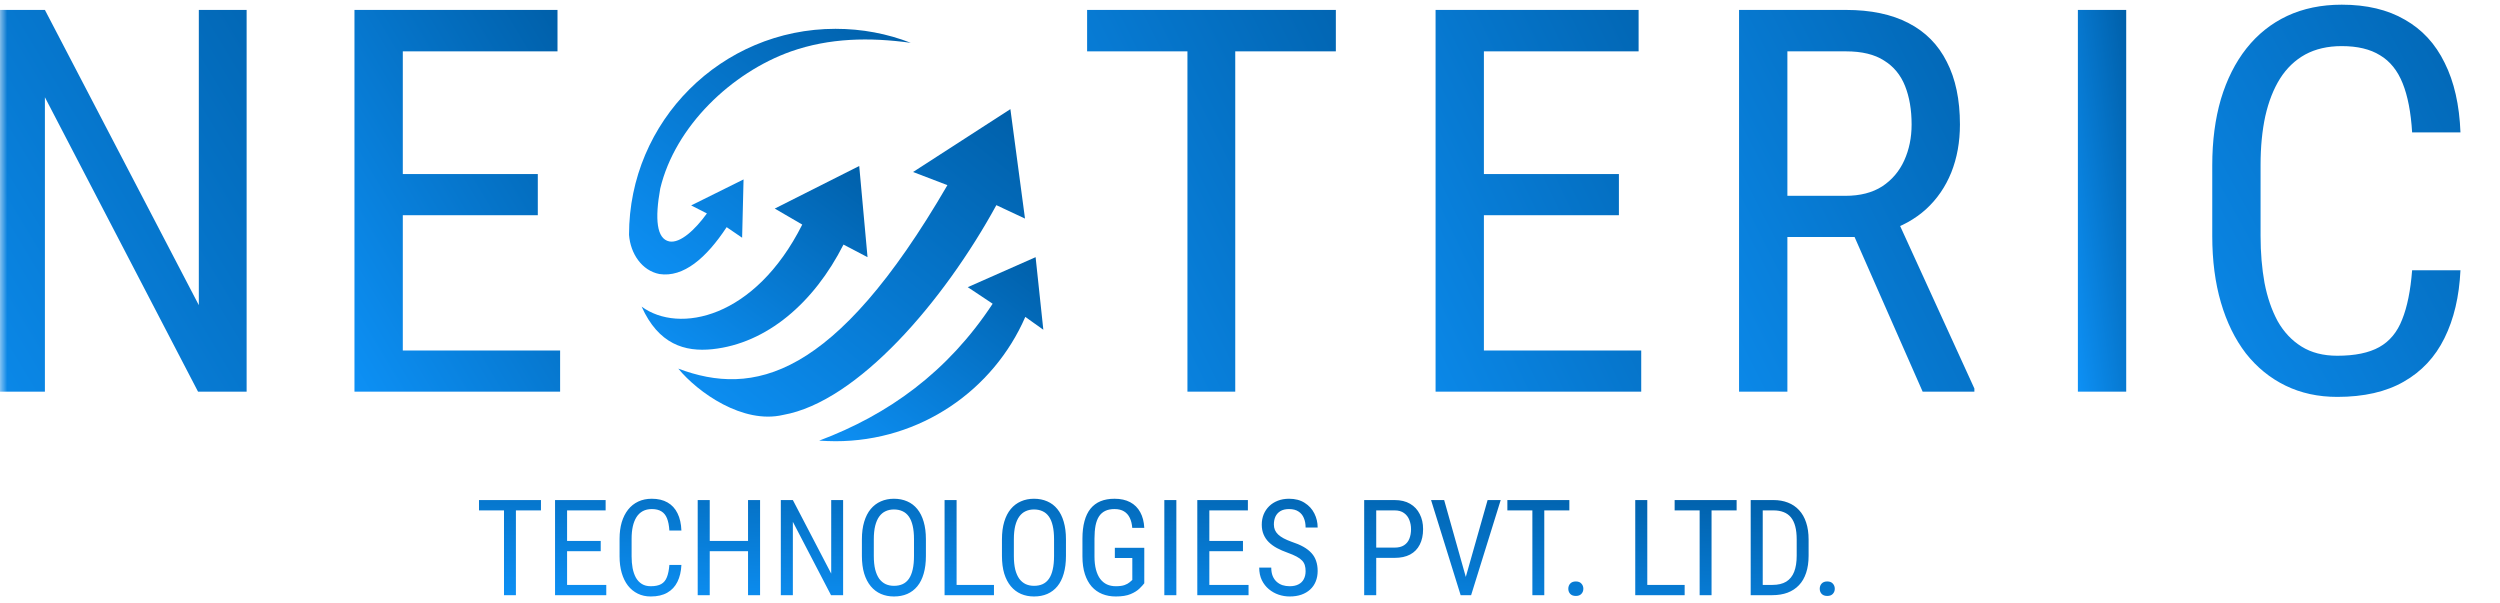 <svg width="174" height="42" viewBox="0 0 174 42" fill="none" xmlns="http://www.w3.org/2000/svg">
<g clip-path="url(#clip0_51_597)">
<mask id="mask0_51_597" style="mask-type:luminance" maskUnits="userSpaceOnUse" x="0" y="-1" width="174" height="43">
<path d="M174 -1H0V42H174V-1Z" fill="white"/>
</mask>
<g mask="url(#mask0_51_597)">
<path fill-rule="evenodd" clip-rule="evenodd" d="M67.355 19.987L72.078 17.899L72.616 22.951L71.361 22.056C69.149 27.148 64.067 30.709 58.149 30.709C57.77 30.709 57.392 30.689 57.013 30.669C61.835 28.859 65.96 25.895 69.089 21.141L67.355 19.987Z" fill="url(#paint0_linear_51_597)"/>
<path fill-rule="evenodd" clip-rule="evenodd" d="M63.549 11.971L70.323 7.595L71.34 15.213L69.347 14.279C65.681 20.982 59.683 27.964 54.502 28.879C51.712 29.535 48.583 27.327 47.208 25.656C52.389 27.606 58.069 26.432 65.94 12.886L63.549 11.971Z" fill="url(#paint1_linear_51_597)"/>
<path fill-rule="evenodd" clip-rule="evenodd" d="M55.837 15.631L53.923 14.517L59.802 11.553L60.38 17.899L58.706 17.023C56.653 21.081 53.365 23.906 49.579 24.304C47.666 24.503 45.833 23.966 44.657 21.34C47.248 23.25 52.548 22.175 55.837 15.631Z" fill="url(#paint2_linear_51_597)"/>
<path fill-rule="evenodd" clip-rule="evenodd" d="M55.059 3.577C57.729 2.642 60.499 2.582 63.389 2.98C61.755 2.344 60.001 2.006 58.148 2.006C50.217 2.006 43.78 8.43 43.78 16.347C43.88 17.66 44.677 18.834 45.893 19.072C47.566 19.331 49.161 17.958 50.575 15.81L51.652 16.546L51.751 12.488L48.105 14.298L49.2 14.855C48.383 15.989 47.347 16.944 46.59 16.805C45.693 16.626 45.574 15.233 45.952 13.125C46.989 8.789 50.914 5.049 55.059 3.577Z" fill="url(#paint3_linear_51_597)"/>
<path d="M17.165 0.691V27.259H13.783L3.125 6.768V27.259H-0.238V0.691H3.125L13.838 21.238V0.691H17.165Z" fill="url(#paint4_linear_51_597)"/>
<path d="M38.984 24.395V27.259H27.431V24.395H38.984ZM28.035 0.691V27.259H24.671V0.691H28.035ZM37.431 12.114V14.979H27.431V12.114H37.431ZM38.802 0.691V3.574H27.431V0.691H38.802Z" fill="url(#paint5_linear_51_597)"/>
<path d="M85.973 0.691V27.259H82.646V0.691H85.973ZM92.975 0.691V3.574H75.663V0.691H92.975Z" fill="url(#paint6_linear_51_597)"/>
<path d="M114.229 24.395V27.259H102.676V24.395H114.229ZM103.279 0.691V27.259H99.916V0.691H103.279ZM112.676 12.114V14.979H102.676V12.114H112.676ZM114.047 0.691V3.574H102.676V0.691H114.047Z" fill="url(#paint7_linear_51_597)"/>
<path d="M121.038 0.691H128.478C130.209 0.691 131.659 0.996 132.829 1.604C134.011 2.212 134.901 3.112 135.498 4.304C136.107 5.484 136.412 6.938 136.412 8.665C136.412 9.882 136.211 10.995 135.809 12.005C135.406 13.002 134.822 13.854 134.054 14.559C133.286 15.253 132.353 15.77 131.257 16.11L130.343 16.494H123.707L123.67 13.629H128.442C129.465 13.629 130.319 13.41 131.001 12.972C131.683 12.522 132.195 11.92 132.536 11.165C132.877 10.411 133.048 9.578 133.048 8.665C133.048 7.644 132.896 6.75 132.591 5.983C132.286 5.217 131.799 4.627 131.129 4.213C130.47 3.787 129.587 3.574 128.478 3.574H124.402V27.259H121.038V0.691ZM133.816 27.259L128.515 15.216L132.006 15.198L137.417 27.041V27.259H133.816Z" fill="url(#paint8_linear_51_597)"/>
<path d="M147.984 0.691V27.259H144.62V0.691H147.984Z" fill="url(#paint9_linear_51_597)"/>
<path d="M167.884 18.811H171.248C171.162 20.636 170.791 22.211 170.133 23.537C169.487 24.851 168.542 25.86 167.299 26.566C166.068 27.272 164.527 27.624 162.674 27.624C161.346 27.624 160.145 27.363 159.073 26.84C158 26.317 157.08 25.569 156.312 24.595C155.557 23.61 154.978 22.43 154.576 21.055C154.174 19.681 153.973 18.136 153.973 16.421V11.512C153.973 9.809 154.174 8.27 154.576 6.895C154.99 5.521 155.581 4.347 156.349 3.374C157.129 2.388 158.073 1.634 159.183 1.111C160.304 0.588 161.571 0.326 162.985 0.326C164.715 0.326 166.178 0.673 167.372 1.367C168.579 2.048 169.505 3.051 170.15 4.377C170.809 5.691 171.174 7.303 171.248 9.213H167.884C167.799 7.814 167.579 6.676 167.226 5.801C166.872 4.913 166.348 4.262 165.654 3.848C164.971 3.422 164.082 3.209 162.985 3.209C162.01 3.209 161.163 3.404 160.444 3.793C159.737 4.183 159.152 4.742 158.689 5.472C158.238 6.19 157.897 7.06 157.665 8.082C157.446 9.091 157.336 10.223 157.336 11.476V16.421C157.336 17.588 157.427 18.677 157.61 19.687C157.805 20.697 158.11 21.584 158.524 22.351C158.951 23.105 159.505 23.695 160.188 24.121C160.87 24.547 161.699 24.76 162.674 24.76C163.905 24.76 164.88 24.559 165.599 24.157C166.318 23.756 166.848 23.117 167.189 22.241C167.543 21.366 167.774 20.222 167.884 18.811Z" fill="url(#paint10_linear_51_597)"/>
<path d="M35.907 34.804V41.424H35.078V34.804H35.907ZM37.651 34.804V35.523H33.338V34.804H37.651ZM42.197 40.71V41.424H39.318V40.71H42.197ZM39.469 34.804V41.424H38.631V34.804H39.469ZM41.81 37.65V38.364H39.318V37.65H41.81ZM42.152 34.804V35.523H39.318V34.804H42.152ZM46.588 39.319H47.426C47.405 39.773 47.312 40.166 47.148 40.496C46.987 40.824 46.752 41.075 46.442 41.251C46.136 41.427 45.752 41.515 45.29 41.515C44.959 41.515 44.66 41.45 44.393 41.319C44.125 41.189 43.896 41.003 43.705 40.76C43.517 40.515 43.372 40.221 43.272 39.878C43.172 39.536 43.122 39.151 43.122 38.723V37.5C43.122 37.076 43.172 36.692 43.272 36.35C43.375 36.007 43.523 35.715 43.714 35.472C43.908 35.227 44.144 35.039 44.42 34.909C44.699 34.778 45.015 34.713 45.367 34.713C45.798 34.713 46.163 34.8 46.461 34.972C46.761 35.142 46.992 35.392 47.153 35.722C47.317 36.05 47.408 36.452 47.426 36.927H46.588C46.567 36.579 46.512 36.295 46.424 36.077C46.336 35.856 46.205 35.694 46.032 35.591C45.862 35.485 45.641 35.431 45.367 35.431C45.124 35.431 44.913 35.48 44.734 35.577C44.558 35.674 44.412 35.813 44.297 35.995C44.185 36.174 44.099 36.391 44.042 36.645C43.987 36.897 43.96 37.179 43.96 37.491V38.723C43.96 39.014 43.983 39.285 44.028 39.537C44.077 39.789 44.153 40.01 44.256 40.201C44.362 40.389 44.5 40.536 44.67 40.642C44.84 40.748 45.047 40.801 45.29 40.801C45.597 40.801 45.84 40.751 46.019 40.651C46.198 40.551 46.33 40.392 46.415 40.174C46.503 39.955 46.561 39.67 46.588 39.319ZM52.159 37.65V38.364H49.285V37.65H52.159ZM49.398 34.804V41.424H48.56V34.804H49.398ZM52.901 34.804V41.424H52.063V34.804H52.901ZM58.681 34.804V41.424H57.839L55.183 36.318V41.424H54.345V34.804H55.183L57.852 39.924V34.804H58.681ZM64.443 37.541V38.691C64.443 39.158 64.392 39.569 64.288 39.924C64.188 40.275 64.041 40.569 63.846 40.806C63.652 41.042 63.418 41.219 63.145 41.338C62.871 41.456 62.564 41.515 62.22 41.515C61.889 41.515 61.587 41.456 61.314 41.338C61.041 41.219 60.805 41.042 60.608 40.806C60.411 40.569 60.257 40.275 60.148 39.924C60.042 39.569 59.988 39.158 59.988 38.691V37.541C59.988 37.074 60.042 36.665 60.148 36.314C60.254 35.959 60.406 35.663 60.603 35.427C60.801 35.191 61.036 35.013 61.309 34.895C61.583 34.774 61.885 34.713 62.216 34.713C62.559 34.713 62.867 34.774 63.141 34.895C63.417 35.013 63.65 35.191 63.842 35.427C64.036 35.663 64.185 35.959 64.288 36.314C64.392 36.665 64.443 37.074 64.443 37.541ZM63.614 38.691V37.532C63.614 37.168 63.584 36.856 63.523 36.596C63.462 36.332 63.373 36.117 63.254 35.95C63.136 35.783 62.99 35.66 62.817 35.582C62.644 35.5 62.443 35.459 62.216 35.459C62 35.459 61.806 35.5 61.633 35.582C61.463 35.66 61.317 35.783 61.195 35.95C61.074 36.117 60.98 36.332 60.913 36.596C60.849 36.856 60.817 37.168 60.817 37.532V38.691C60.817 39.058 60.849 39.373 60.913 39.637C60.98 39.898 61.074 40.113 61.195 40.283C61.32 40.449 61.469 40.574 61.642 40.656C61.815 40.734 62.008 40.774 62.22 40.774C62.448 40.774 62.648 40.734 62.822 40.656C62.998 40.574 63.144 40.449 63.259 40.283C63.377 40.113 63.465 39.898 63.523 39.637C63.584 39.373 63.614 39.058 63.614 38.691ZM69.18 40.71V41.424H66.429V40.71H69.18ZM66.579 34.804V41.424H65.742V34.804H66.579ZM74.191 37.541V38.691C74.191 39.158 74.139 39.569 74.035 39.924C73.935 40.275 73.788 40.569 73.594 40.806C73.4 41.042 73.165 41.219 72.892 41.338C72.619 41.456 72.311 41.515 71.968 41.515C71.637 41.515 71.335 41.456 71.061 41.338C70.788 41.219 70.553 41.042 70.355 40.806C70.158 40.569 70.004 40.275 69.895 39.924C69.789 39.569 69.736 39.158 69.736 38.691V37.541C69.736 37.074 69.789 36.665 69.895 36.314C70.001 35.959 70.153 35.663 70.351 35.427C70.548 35.191 70.783 35.013 71.057 34.895C71.33 34.774 71.632 34.713 71.963 34.713C72.307 34.713 72.615 34.774 72.888 34.895C73.164 35.013 73.398 35.191 73.589 35.427C73.784 35.663 73.933 35.959 74.035 36.314C74.139 36.665 74.191 37.074 74.191 37.541ZM73.362 38.691V37.532C73.362 37.168 73.331 36.856 73.27 36.596C73.21 36.332 73.12 36.117 73.001 35.95C72.883 35.783 72.737 35.66 72.564 35.582C72.391 35.5 72.191 35.459 71.963 35.459C71.748 35.459 71.553 35.5 71.38 35.582C71.21 35.66 71.064 35.783 70.943 35.95C70.821 36.117 70.727 36.332 70.66 36.596C70.597 36.856 70.565 37.168 70.565 37.532V38.691C70.565 39.058 70.597 39.373 70.66 39.637C70.727 39.898 70.821 40.113 70.943 40.283C71.067 40.449 71.216 40.574 71.389 40.656C71.563 40.734 71.755 40.774 71.968 40.774C72.195 40.774 72.396 40.734 72.569 40.656C72.745 40.574 72.891 40.449 73.006 40.283C73.125 40.113 73.213 39.898 73.27 39.637C73.331 39.373 73.362 39.058 73.362 38.691ZM79.642 38.128V40.596C79.57 40.693 79.459 40.815 79.31 40.96C79.164 41.106 78.96 41.234 78.695 41.347C78.431 41.459 78.085 41.515 77.657 41.515C77.314 41.515 76.999 41.457 76.714 41.342C76.431 41.227 76.187 41.054 75.981 40.824C75.777 40.59 75.619 40.301 75.507 39.955C75.395 39.607 75.338 39.199 75.338 38.732V37.491C75.338 37.027 75.385 36.621 75.48 36.273C75.573 35.924 75.713 35.635 75.899 35.404C76.087 35.174 76.319 35.001 76.595 34.886C76.875 34.771 77.2 34.713 77.57 34.713C77.999 34.713 78.363 34.794 78.663 34.954C78.964 35.115 79.196 35.347 79.36 35.65C79.528 35.953 79.621 36.317 79.642 36.741H78.805C78.784 36.468 78.726 36.235 78.632 36.041C78.537 35.844 78.404 35.694 78.231 35.591C78.058 35.485 77.838 35.431 77.57 35.431C77.315 35.431 77.1 35.474 76.923 35.559C76.747 35.644 76.603 35.771 76.491 35.941C76.381 36.11 76.301 36.324 76.249 36.582C76.201 36.84 76.176 37.139 76.176 37.482V38.732C76.176 39.084 76.212 39.39 76.281 39.651C76.351 39.911 76.45 40.127 76.578 40.296C76.708 40.466 76.864 40.593 77.046 40.678C77.229 40.76 77.434 40.801 77.662 40.801C77.919 40.801 78.123 40.774 78.272 40.719C78.42 40.665 78.534 40.602 78.613 40.533C78.695 40.463 78.76 40.407 78.809 40.365V38.837H77.593V38.128H79.642ZM81.874 34.804V41.424H81.037V34.804H81.874ZM86.899 40.71V41.424H84.02V40.71H86.899ZM84.17 34.804V41.424H83.332V34.804H84.17ZM86.511 37.65V38.364H84.02V37.65H86.511ZM86.853 34.804V35.523H84.02V34.804H86.853ZM90.87 39.751C90.87 39.596 90.852 39.46 90.816 39.342C90.78 39.22 90.716 39.111 90.624 39.014C90.533 38.917 90.406 38.825 90.242 38.737C90.078 38.649 89.87 38.56 89.618 38.469C89.345 38.372 89.097 38.264 88.876 38.146C88.654 38.025 88.464 37.887 88.306 37.732C88.151 37.578 88.031 37.4 87.947 37.2C87.861 37 87.819 36.771 87.819 36.514C87.819 36.256 87.863 36.018 87.951 35.8C88.042 35.582 88.17 35.392 88.334 35.231C88.501 35.068 88.701 34.941 88.935 34.85C89.169 34.759 89.43 34.713 89.718 34.713C90.15 34.713 90.512 34.809 90.807 35C91.104 35.188 91.329 35.434 91.481 35.741C91.633 36.044 91.709 36.368 91.709 36.714H90.87C90.87 36.465 90.83 36.245 90.747 36.054C90.668 35.86 90.544 35.709 90.374 35.6C90.207 35.488 89.988 35.431 89.718 35.431C89.475 35.431 89.275 35.478 89.117 35.572C88.962 35.666 88.847 35.794 88.771 35.954C88.698 36.115 88.662 36.298 88.662 36.505C88.662 36.644 88.686 36.771 88.734 36.886C88.783 36.999 88.857 37.103 88.957 37.2C89.061 37.297 89.188 37.387 89.34 37.468C89.495 37.55 89.677 37.629 89.887 37.705C90.212 37.811 90.49 37.929 90.72 38.059C90.951 38.19 91.139 38.337 91.285 38.501C91.431 38.661 91.537 38.844 91.604 39.051C91.674 39.254 91.709 39.484 91.709 39.742C91.709 40.011 91.663 40.255 91.572 40.474C91.484 40.692 91.355 40.878 91.185 41.033C91.015 41.188 90.81 41.307 90.57 41.392C90.33 41.474 90.06 41.515 89.759 41.515C89.498 41.515 89.242 41.472 88.99 41.388C88.74 41.303 88.514 41.175 88.311 41.006C88.107 40.836 87.945 40.627 87.823 40.378C87.702 40.127 87.641 39.836 87.641 39.505H88.479C88.479 39.733 88.513 39.928 88.579 40.092C88.646 40.252 88.739 40.386 88.857 40.492C88.976 40.598 89.111 40.677 89.263 40.728C89.418 40.777 89.583 40.801 89.759 40.801C90.002 40.801 90.205 40.759 90.369 40.674C90.537 40.589 90.661 40.468 90.743 40.31C90.828 40.152 90.87 39.966 90.87 39.751ZM97.06 38.828H95.612V38.114H97.06C97.334 38.114 97.554 38.059 97.721 37.95C97.891 37.841 98.014 37.69 98.09 37.496C98.169 37.302 98.208 37.08 98.208 36.832C98.208 36.605 98.169 36.391 98.09 36.191C98.014 35.991 97.891 35.83 97.721 35.709C97.554 35.585 97.334 35.523 97.06 35.523H95.785V41.424H94.947V34.804H97.06C97.489 34.804 97.85 34.891 98.144 35.063C98.439 35.236 98.662 35.475 98.814 35.782C98.969 36.085 99.047 36.432 99.047 36.823C99.047 37.247 98.969 37.609 98.814 37.909C98.662 38.209 98.439 38.438 98.144 38.596C97.85 38.751 97.489 38.828 97.06 38.828ZM101.944 40.419L103.537 34.804H104.449L102.39 41.424H101.747L101.944 40.419ZM100.513 34.804L102.094 40.419L102.303 41.424H101.661L99.602 34.804H100.513ZM107.482 34.804V41.424H106.653V34.804H107.482ZM109.227 34.804V35.523H104.913V34.804H109.227ZM109.154 40.978C109.154 40.836 109.198 40.716 109.286 40.619C109.377 40.519 109.508 40.469 109.678 40.469C109.848 40.469 109.977 40.519 110.065 40.619C110.156 40.716 110.201 40.836 110.201 40.978C110.201 41.118 110.156 41.236 110.065 41.333C109.977 41.43 109.848 41.478 109.678 41.478C109.508 41.478 109.377 41.43 109.286 41.333C109.198 41.236 109.154 41.118 109.154 40.978ZM117.252 40.71V41.424H114.501V40.71H117.252ZM114.651 34.804V41.424H113.813V34.804H114.651ZM119.124 34.804V41.424H118.295V34.804H119.124ZM120.869 34.804V35.523H116.555V34.804H120.869ZM123.351 41.424H122.222L122.231 40.71H123.351C123.749 40.71 124.073 40.634 124.321 40.483C124.57 40.328 124.754 40.101 124.872 39.801C124.991 39.498 125.05 39.123 125.05 38.678V37.546C125.05 37.194 125.017 36.891 124.95 36.636C124.883 36.382 124.783 36.173 124.649 36.009C124.516 35.845 124.347 35.724 124.144 35.645C123.94 35.563 123.702 35.523 123.429 35.523H122.199V34.804H123.429C123.802 34.804 124.139 34.863 124.44 34.981C124.741 35.097 124.999 35.271 125.214 35.504C125.43 35.735 125.594 36.021 125.706 36.364C125.822 36.706 125.879 37.103 125.879 37.555V38.678C125.879 39.129 125.822 39.526 125.706 39.869C125.594 40.212 125.428 40.498 125.209 40.728C124.991 40.959 124.725 41.133 124.413 41.251C124.103 41.366 123.749 41.424 123.351 41.424ZM122.686 34.804V41.424H121.848V34.804H122.686ZM126.654 40.978C126.654 40.836 126.697 40.716 126.785 40.619C126.877 40.519 127.007 40.469 127.177 40.469C127.348 40.469 127.477 40.519 127.565 40.619C127.655 40.716 127.701 40.836 127.701 40.978C127.701 41.118 127.655 41.236 127.565 41.333C127.477 41.43 127.348 41.478 127.177 41.478C127.007 41.478 126.877 41.43 126.785 41.333C126.697 41.236 126.654 41.118 126.654 40.978Z" fill="url(#paint11_linear_51_597)"/>
</g>
</g>
<defs>
<linearGradient id="paint0_linear_51_597" x1="71.14" y1="17.206" x2="58.821" y2="33.834" gradientUnits="userSpaceOnUse">
<stop stop-color="#0060AA"/>
<stop offset="1" stop-color="#0E94FB"/>
</linearGradient>
<linearGradient id="paint1_linear_51_597" x1="69.057" y1="6.438" x2="48.065" y2="32.667" gradientUnits="userSpaceOnUse">
<stop stop-color="#0060AA"/>
<stop offset="1" stop-color="#0E94FB"/>
</linearGradient>
<linearGradient id="paint2_linear_51_597" x1="58.893" y1="10.862" x2="46.629" y2="27.571" gradientUnits="userSpaceOnUse">
<stop stop-color="#0060AA"/>
<stop offset="1" stop-color="#0E94FB"/>
</linearGradient>
<linearGradient id="paint3_linear_51_597" x1="61.534" y1="1.081" x2="44.828" y2="22.312" gradientUnits="userSpaceOnUse">
<stop stop-color="#0060AA"/>
<stop offset="1" stop-color="#0E94FB"/>
</linearGradient>
<linearGradient id="paint4_linear_51_597" x1="18.375" y1="-9.839" x2="-20.43" y2="13.517" gradientUnits="userSpaceOnUse">
<stop stop-color="#0060AA"/>
<stop offset="1" stop-color="#0E94FB"/>
</linearGradient>
<linearGradient id="paint5_linear_51_597" x1="37.63" y1="-0.745" x2="14.12" y2="13.291" gradientUnits="userSpaceOnUse">
<stop stop-color="#0060AA"/>
<stop offset="1" stop-color="#0E94FB"/>
</linearGradient>
<linearGradient id="paint6_linear_51_597" x1="92.212" y1="-9.839" x2="57.298" y2="7.439" gradientUnits="userSpaceOnUse">
<stop stop-color="#0060AA"/>
<stop offset="1" stop-color="#0E94FB"/>
</linearGradient>
<linearGradient id="paint7_linear_51_597" x1="114.232" y1="-9.839" x2="79.901" y2="6.691" gradientUnits="userSpaceOnUse">
<stop stop-color="#0060AA"/>
<stop offset="1" stop-color="#0E94FB"/>
</linearGradient>
<linearGradient id="paint8_linear_51_597" x1="136.291" y1="-9.839" x2="100.816" y2="8.192" gradientUnits="userSpaceOnUse">
<stop stop-color="#0060AA"/>
<stop offset="1" stop-color="#0E94FB"/>
</linearGradient>
<linearGradient id="paint9_linear_51_597" x1="147.665" y1="-0.745" x2="140.317" y2="0.286" gradientUnits="userSpaceOnUse">
<stop stop-color="#0060AA"/>
<stop offset="1" stop-color="#0E94FB"/>
</linearGradient>
<linearGradient id="paint10_linear_51_597" x1="171.261" y1="-9.839" x2="134.232" y2="10.467" gradientUnits="userSpaceOnUse">
<stop stop-color="#0060AA"/>
<stop offset="1" stop-color="#0E94FB"/>
</linearGradient>
<linearGradient id="paint11_linear_51_597" x1="118.775" y1="34.346" x2="117.889" y2="47.963" gradientUnits="userSpaceOnUse">
<stop stop-color="#0060AA"/>
<stop offset="1" stop-color="#0E94FB"/>
</linearGradient>
<clipPath id="clip0_51_597">
<rect width="174" height="42" fill="white"/>
</clipPath>
</defs>
</svg>
